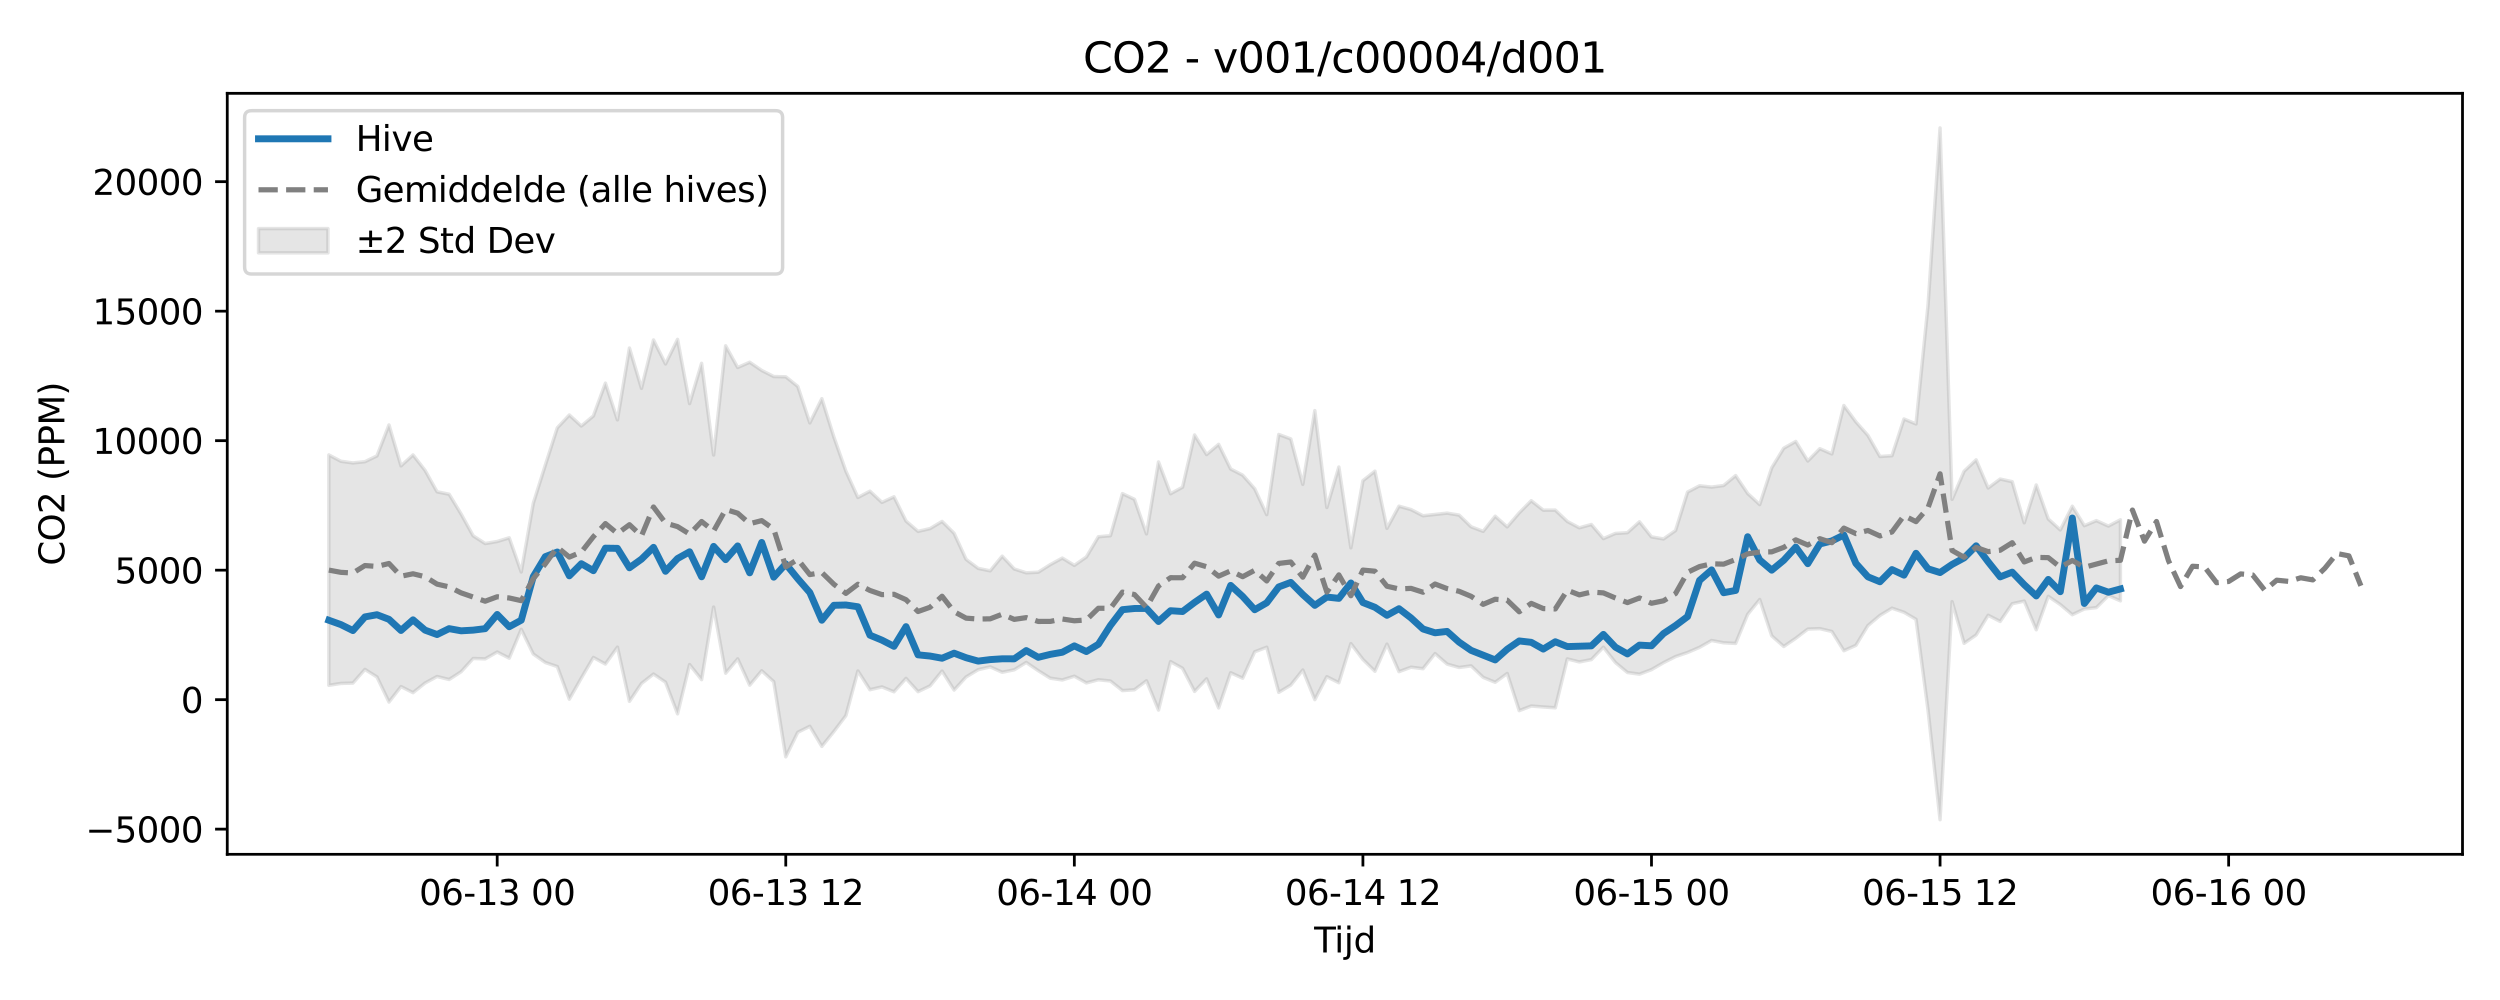 <?xml version="1.0" encoding="utf-8" standalone="no"?>
<!DOCTYPE svg PUBLIC "-//W3C//DTD SVG 1.1//EN"
  "http://www.w3.org/Graphics/SVG/1.1/DTD/svg11.dtd">
<svg xmlns:xlink="http://www.w3.org/1999/xlink" width="720pt" height="288pt" viewBox="0 0 720 288" xmlns="http://www.w3.org/2000/svg" version="1.1">
 <defs>
  <style type="text/css">*{stroke-linejoin: round; stroke-linecap: butt}</style>
 </defs>
 <g id="figure_1">
  <g id="patch_1">
   <path d="M 0 288 
L 720 288 
L 720 0 
L 0 0 
z
" style="fill: #ffffff"/>
  </g>
  <g id="axes_1">
   <g id="patch_2">
    <path d="M 65.45 246.04 
L 709.2 246.04 
L 709.2 26.88 
L 65.45 26.88 
z
" style="fill: #ffffff"/>
   </g>
   <g id="FillBetweenPolyCollection_1">
    <defs>
     <path id="mc9517f0c7b" d="M 94.711 -156.984 
L 94.711 -90.632 
L 98.174 -91.172 
L 101.637 -91.271 
L 105.1 -95.21 
L 108.563 -93.032 
L 112.026 -85.814 
L 115.489 -90.27 
L 118.952 -88.515 
L 122.414 -91.281 
L 125.877 -93.169 
L 129.34 -92.301 
L 132.803 -94.54 
L 136.266 -98.354 
L 139.729 -98.241 
L 143.192 -100.216 
L 146.655 -98.455 
L 150.117 -106.754 
L 153.58 -99.647 
L 157.043 -97.194 
L 160.506 -96.03 
L 163.969 -86.638 
L 167.432 -92.728 
L 170.895 -98.654 
L 174.358 -96.758 
L 177.821 -101.617 
L 181.283 -86.011 
L 184.746 -91.162 
L 188.209 -93.873 
L 191.672 -91.527 
L 195.135 -82.415 
L 198.598 -96.61 
L 202.061 -92.25 
L 205.524 -113.165 
L 208.987 -94.117 
L 212.449 -98.247 
L 215.912 -90.668 
L 219.375 -94.824 
L 222.838 -91.667 
L 226.301 -70.025 
L 229.764 -77.105 
L 233.227 -78.826 
L 236.69 -73.033 
L 240.152 -77.326 
L 243.615 -81.9 
L 247.078 -94.753 
L 250.541 -89.359 
L 254.004 -90.175 
L 257.467 -88.765 
L 260.93 -92.623 
L 264.393 -88.799 
L 267.856 -90.46 
L 271.318 -94.729 
L 274.781 -89.267 
L 278.244 -93.043 
L 281.707 -95.125 
L 285.17 -95.951 
L 288.633 -94.386 
L 292.096 -95.094 
L 295.559 -97.216 
L 299.021 -94.846 
L 302.484 -92.675 
L 305.947 -92.169 
L 309.41 -93.253 
L 312.873 -91.318 
L 316.336 -92.23 
L 319.799 -91.872 
L 323.262 -89.106 
L 326.725 -89.343 
L 330.187 -91.931 
L 333.65 -83.498 
L 337.113 -97.453 
L 340.576 -95.531 
L 344.039 -88.867 
L 347.502 -92.489 
L 350.965 -84.114 
L 354.428 -94.251 
L 357.89 -92.673 
L 361.353 -100.279 
L 364.816 -101.599 
L 368.279 -88.6 
L 371.742 -90.69 
L 375.205 -95.039 
L 378.668 -86.505 
L 382.131 -93.111 
L 385.594 -91.373 
L 389.056 -102.642 
L 392.519 -98.077 
L 395.982 -94.677 
L 399.445 -102.485 
L 402.908 -94.556 
L 406.371 -95.847 
L 409.834 -95.41 
L 413.297 -99.769 
L 416.76 -96.746 
L 420.222 -95.76 
L 423.685 -96.229 
L 427.148 -92.921 
L 430.611 -91.501 
L 434.074 -94.04 
L 437.537 -83.333 
L 441 -84.666 
L 444.463 -84.392 
L 447.925 -84.155 
L 451.388 -98.231 
L 454.851 -97.361 
L 458.314 -98.034 
L 461.777 -101.612 
L 465.24 -97.188 
L 468.703 -94.32 
L 472.166 -93.838 
L 475.629 -95.147 
L 479.091 -97.151 
L 482.554 -98.906 
L 486.017 -100.079 
L 489.48 -101.571 
L 492.943 -103.537 
L 496.406 -102.876 
L 499.869 -102.69 
L 503.332 -111.082 
L 506.794 -115.342 
L 510.257 -104.881 
L 513.72 -101.808 
L 517.183 -104.176 
L 520.646 -106.823 
L 524.109 -106.947 
L 527.572 -106.138 
L 531.035 -100.593 
L 534.498 -102.142 
L 537.96 -107.837 
L 541.423 -110.757 
L 544.886 -112.848 
L 548.349 -111.665 
L 551.812 -109.635 
L 555.275 -83.462 
L 558.738 -51.922 
L 562.201 -114.728 
L 565.663 -102.727 
L 569.126 -105.119 
L 572.589 -110.8 
L 576.052 -109.027 
L 579.515 -114.128 
L 582.978 -114.89 
L 586.441 -106.621 
L 589.904 -116.256 
L 593.367 -113.887 
L 596.829 -110.962 
L 600.292 -112.621 
L 603.755 -113.01 
L 607.218 -116.474 
L 610.681 -114.95 
L 610.681 -138.306 
L 610.681 -138.306 
L 607.218 -136.493 
L 603.755 -138.059 
L 600.292 -136.603 
L 596.829 -142.207 
L 593.367 -135.382 
L 589.904 -138.537 
L 586.441 -148.33 
L 582.978 -137.431 
L 579.515 -149.275 
L 576.052 -150.034 
L 572.589 -147.462 
L 569.126 -155.562 
L 565.663 -152.287 
L 562.201 -144.189 
L 558.738 -251.158 
L 555.275 -200.111 
L 551.812 -165.897 
L 548.349 -167.327 
L 544.886 -156.754 
L 541.423 -156.527 
L 537.96 -162.604 
L 534.498 -166.506 
L 531.035 -171.218 
L 527.572 -157.275 
L 524.109 -158.775 
L 520.646 -155.239 
L 517.183 -160.866 
L 513.72 -158.917 
L 510.257 -153.259 
L 506.794 -142.679 
L 503.332 -145.888 
L 499.869 -151.028 
L 496.406 -148.176 
L 492.943 -147.72 
L 489.48 -148.097 
L 486.017 -146.282 
L 482.554 -135.204 
L 479.091 -132.785 
L 475.629 -133.38 
L 472.166 -137.726 
L 468.703 -134.586 
L 465.24 -134.373 
L 461.777 -132.884 
L 458.314 -136.946 
L 454.851 -135.988 
L 451.388 -137.823 
L 447.925 -141.093 
L 444.463 -141.068 
L 441 -143.794 
L 437.537 -140.287 
L 434.074 -136.258 
L 430.611 -139.332 
L 427.148 -134.972 
L 423.685 -136.283 
L 420.222 -139.653 
L 416.76 -140.22 
L 413.297 -139.842 
L 409.834 -139.461 
L 406.371 -141.251 
L 402.908 -142.219 
L 399.445 -135.845 
L 395.982 -152.302 
L 392.519 -149.556 
L 389.056 -130.228 
L 385.594 -153.494 
L 382.131 -141.839 
L 378.668 -169.746 
L 375.205 -148.506 
L 371.742 -161.596 
L 368.279 -162.873 
L 364.816 -139.775 
L 361.353 -147.24 
L 357.89 -151.15 
L 354.428 -152.936 
L 350.965 -160.024 
L 347.502 -157.084 
L 344.039 -162.736 
L 340.576 -147.691 
L 337.113 -145.794 
L 333.65 -154.967 
L 330.187 -134.237 
L 326.725 -144.201 
L 323.262 -145.837 
L 319.799 -133.715 
L 316.336 -133.42 
L 312.873 -127.591 
L 309.41 -125.173 
L 305.947 -127.277 
L 302.484 -125.395 
L 299.021 -123.208 
L 295.559 -123.035 
L 292.096 -124.143 
L 288.633 -127.826 
L 285.17 -123.599 
L 281.707 -124.314 
L 278.244 -126.894 
L 274.781 -134.415 
L 271.318 -137.834 
L 267.856 -135.767 
L 264.393 -134.962 
L 260.93 -137.955 
L 257.467 -144.923 
L 254.004 -143.313 
L 250.541 -146.543 
L 247.078 -144.717 
L 243.615 -152.308 
L 240.152 -162.146 
L 236.69 -173.185 
L 233.227 -166.202 
L 229.764 -176.705 
L 226.301 -179.485 
L 222.838 -179.556 
L 219.375 -181.311 
L 215.912 -183.68 
L 212.449 -182.161 
L 208.987 -188.415 
L 205.524 -156.959 
L 202.061 -183.367 
L 198.598 -171.769 
L 195.135 -190.263 
L 191.672 -183.183 
L 188.209 -190.093 
L 184.746 -176.159 
L 181.283 -187.768 
L 177.821 -167.068 
L 174.358 -177.657 
L 170.895 -168.217 
L 167.432 -165.306 
L 163.969 -168.484 
L 160.506 -164.785 
L 157.043 -154.004 
L 153.58 -143.02 
L 150.117 -123.272 
L 146.655 -133.116 
L 143.192 -132.049 
L 139.729 -131.463 
L 136.266 -133.691 
L 132.803 -139.962 
L 129.34 -145.67 
L 125.877 -146.362 
L 122.414 -152.54 
L 118.952 -156.984 
L 115.489 -153.822 
L 112.026 -165.616 
L 108.563 -156.7 
L 105.1 -155.035 
L 101.637 -154.678 
L 98.174 -155.158 
L 94.711 -156.984 
z
" style="stroke: #808080; stroke-opacity: 0.2"/>
    </defs>
    <g clip-path="url(#pe3cafdfce9)">
     <use xlink:href="#mc9517f0c7b" x="0" y="288" style="fill: #808080; fill-opacity: 0.2; stroke: #808080; stroke-opacity: 0.2"/>
    </g>
   </g>
   <g id="matplotlib.axis_1">
    <g id="xtick_1">
     <g id="line2d_1">
      <defs>
       <path id="m72ed0858f9" d="M 0 0 
L 0 3.5 
" style="stroke: #000000; stroke-width: 0.8"/>
      </defs>
      <g>
       <use xlink:href="#m72ed0858f9" x="143.192" y="246.04" style="stroke: #000000; stroke-width: 0.8"/>
      </g>
     </g>
     <g id="text_1">
      <!-- 06-13 00 -->
      <g transform="translate(120.711 260.638) scale(0.1 -0.1)">
       <defs>
        <path id="DejaVuSans-30" d="M 2034 4250 
Q 1547 4250 1301 3770 
Q 1056 3291 1056 2328 
Q 1056 1369 1301 889 
Q 1547 409 2034 409 
Q 2525 409 2770 889 
Q 3016 1369 3016 2328 
Q 3016 3291 2770 3770 
Q 2525 4250 2034 4250 
z
M 2034 4750 
Q 2819 4750 3233 4129 
Q 3647 3509 3647 2328 
Q 3647 1150 3233 529 
Q 2819 -91 2034 -91 
Q 1250 -91 836 529 
Q 422 1150 422 2328 
Q 422 3509 836 4129 
Q 1250 4750 2034 4750 
z
" transform="scale(0.016)"/>
        <path id="DejaVuSans-36" d="M 2113 2584 
Q 1688 2584 1439 2293 
Q 1191 2003 1191 1497 
Q 1191 994 1439 701 
Q 1688 409 2113 409 
Q 2538 409 2786 701 
Q 3034 994 3034 1497 
Q 3034 2003 2786 2293 
Q 2538 2584 2113 2584 
z
M 3366 4563 
L 3366 3988 
Q 3128 4100 2886 4159 
Q 2644 4219 2406 4219 
Q 1781 4219 1451 3797 
Q 1122 3375 1075 2522 
Q 1259 2794 1537 2939 
Q 1816 3084 2150 3084 
Q 2853 3084 3261 2657 
Q 3669 2231 3669 1497 
Q 3669 778 3244 343 
Q 2819 -91 2113 -91 
Q 1303 -91 875 529 
Q 447 1150 447 2328 
Q 447 3434 972 4092 
Q 1497 4750 2381 4750 
Q 2619 4750 2861 4703 
Q 3103 4656 3366 4563 
z
" transform="scale(0.016)"/>
        <path id="DejaVuSans-2d" d="M 313 2009 
L 1997 2009 
L 1997 1497 
L 313 1497 
L 313 2009 
z
" transform="scale(0.016)"/>
        <path id="DejaVuSans-31" d="M 794 531 
L 1825 531 
L 1825 4091 
L 703 3866 
L 703 4441 
L 1819 4666 
L 2450 4666 
L 2450 531 
L 3481 531 
L 3481 0 
L 794 0 
L 794 531 
z
" transform="scale(0.016)"/>
        <path id="DejaVuSans-33" d="M 2597 2516 
Q 3050 2419 3304 2112 
Q 3559 1806 3559 1356 
Q 3559 666 3084 287 
Q 2609 -91 1734 -91 
Q 1441 -91 1130 -33 
Q 819 25 488 141 
L 488 750 
Q 750 597 1062 519 
Q 1375 441 1716 441 
Q 2309 441 2620 675 
Q 2931 909 2931 1356 
Q 2931 1769 2642 2001 
Q 2353 2234 1838 2234 
L 1294 2234 
L 1294 2753 
L 1863 2753 
Q 2328 2753 2575 2939 
Q 2822 3125 2822 3475 
Q 2822 3834 2567 4026 
Q 2313 4219 1838 4219 
Q 1578 4219 1281 4162 
Q 984 4106 628 3988 
L 628 4550 
Q 988 4650 1302 4700 
Q 1616 4750 1894 4750 
Q 2613 4750 3031 4423 
Q 3450 4097 3450 3541 
Q 3450 3153 3228 2886 
Q 3006 2619 2597 2516 
z
" transform="scale(0.016)"/>
        <path id="DejaVuSans-20" transform="scale(0.016)"/>
       </defs>
       <use xlink:href="#DejaVuSans-30"/>
       <use xlink:href="#DejaVuSans-36" transform="translate(63.623 0)"/>
       <use xlink:href="#DejaVuSans-2d" transform="translate(127.246 0)"/>
       <use xlink:href="#DejaVuSans-31" transform="translate(163.33 0)"/>
       <use xlink:href="#DejaVuSans-33" transform="translate(226.953 0)"/>
       <use xlink:href="#DejaVuSans-20" transform="translate(290.576 0)"/>
       <use xlink:href="#DejaVuSans-30" transform="translate(322.363 0)"/>
       <use xlink:href="#DejaVuSans-30" transform="translate(385.986 0)"/>
      </g>
     </g>
    </g>
    <g id="xtick_2">
     <g id="line2d_2">
      <g>
       <use xlink:href="#m72ed0858f9" x="226.301" y="246.04" style="stroke: #000000; stroke-width: 0.8"/>
      </g>
     </g>
     <g id="text_2">
      <!-- 06-13 12 -->
      <g transform="translate(203.82 260.638) scale(0.1 -0.1)">
       <defs>
        <path id="DejaVuSans-32" d="M 1228 531 
L 3431 531 
L 3431 0 
L 469 0 
L 469 531 
Q 828 903 1448 1529 
Q 2069 2156 2228 2338 
Q 2531 2678 2651 2914 
Q 2772 3150 2772 3378 
Q 2772 3750 2511 3984 
Q 2250 4219 1831 4219 
Q 1534 4219 1204 4116 
Q 875 4013 500 3803 
L 500 4441 
Q 881 4594 1212 4672 
Q 1544 4750 1819 4750 
Q 2544 4750 2975 4387 
Q 3406 4025 3406 3419 
Q 3406 3131 3298 2873 
Q 3191 2616 2906 2266 
Q 2828 2175 2409 1742 
Q 1991 1309 1228 531 
z
" transform="scale(0.016)"/>
       </defs>
       <use xlink:href="#DejaVuSans-30"/>
       <use xlink:href="#DejaVuSans-36" transform="translate(63.623 0)"/>
       <use xlink:href="#DejaVuSans-2d" transform="translate(127.246 0)"/>
       <use xlink:href="#DejaVuSans-31" transform="translate(163.33 0)"/>
       <use xlink:href="#DejaVuSans-33" transform="translate(226.953 0)"/>
       <use xlink:href="#DejaVuSans-20" transform="translate(290.576 0)"/>
       <use xlink:href="#DejaVuSans-31" transform="translate(322.363 0)"/>
       <use xlink:href="#DejaVuSans-32" transform="translate(385.986 0)"/>
      </g>
     </g>
    </g>
    <g id="xtick_3">
     <g id="line2d_3">
      <g>
       <use xlink:href="#m72ed0858f9" x="309.41" y="246.04" style="stroke: #000000; stroke-width: 0.8"/>
      </g>
     </g>
     <g id="text_3">
      <!-- 06-14 00 -->
      <g transform="translate(286.93 260.638) scale(0.1 -0.1)">
       <defs>
        <path id="DejaVuSans-34" d="M 2419 4116 
L 825 1625 
L 2419 1625 
L 2419 4116 
z
M 2253 4666 
L 3047 4666 
L 3047 1625 
L 3713 1625 
L 3713 1100 
L 3047 1100 
L 3047 0 
L 2419 0 
L 2419 1100 
L 313 1100 
L 313 1709 
L 2253 4666 
z
" transform="scale(0.016)"/>
       </defs>
       <use xlink:href="#DejaVuSans-30"/>
       <use xlink:href="#DejaVuSans-36" transform="translate(63.623 0)"/>
       <use xlink:href="#DejaVuSans-2d" transform="translate(127.246 0)"/>
       <use xlink:href="#DejaVuSans-31" transform="translate(163.33 0)"/>
       <use xlink:href="#DejaVuSans-34" transform="translate(226.953 0)"/>
       <use xlink:href="#DejaVuSans-20" transform="translate(290.576 0)"/>
       <use xlink:href="#DejaVuSans-30" transform="translate(322.363 0)"/>
       <use xlink:href="#DejaVuSans-30" transform="translate(385.986 0)"/>
      </g>
     </g>
    </g>
    <g id="xtick_4">
     <g id="line2d_4">
      <g>
       <use xlink:href="#m72ed0858f9" x="392.519" y="246.04" style="stroke: #000000; stroke-width: 0.8"/>
      </g>
     </g>
     <g id="text_4">
      <!-- 06-14 12 -->
      <g transform="translate(370.039 260.638) scale(0.1 -0.1)">
       <use xlink:href="#DejaVuSans-30"/>
       <use xlink:href="#DejaVuSans-36" transform="translate(63.623 0)"/>
       <use xlink:href="#DejaVuSans-2d" transform="translate(127.246 0)"/>
       <use xlink:href="#DejaVuSans-31" transform="translate(163.33 0)"/>
       <use xlink:href="#DejaVuSans-34" transform="translate(226.953 0)"/>
       <use xlink:href="#DejaVuSans-20" transform="translate(290.576 0)"/>
       <use xlink:href="#DejaVuSans-31" transform="translate(322.363 0)"/>
       <use xlink:href="#DejaVuSans-32" transform="translate(385.986 0)"/>
      </g>
     </g>
    </g>
    <g id="xtick_5">
     <g id="line2d_5">
      <g>
       <use xlink:href="#m72ed0858f9" x="475.629" y="246.04" style="stroke: #000000; stroke-width: 0.8"/>
      </g>
     </g>
     <g id="text_5">
      <!-- 06-15 00 -->
      <g transform="translate(453.148 260.638) scale(0.1 -0.1)">
       <defs>
        <path id="DejaVuSans-35" d="M 691 4666 
L 3169 4666 
L 3169 4134 
L 1269 4134 
L 1269 2991 
Q 1406 3038 1543 3061 
Q 1681 3084 1819 3084 
Q 2600 3084 3056 2656 
Q 3513 2228 3513 1497 
Q 3513 744 3044 326 
Q 2575 -91 1722 -91 
Q 1428 -91 1123 -41 
Q 819 9 494 109 
L 494 744 
Q 775 591 1075 516 
Q 1375 441 1709 441 
Q 2250 441 2565 725 
Q 2881 1009 2881 1497 
Q 2881 1984 2565 2268 
Q 2250 2553 1709 2553 
Q 1456 2553 1204 2497 
Q 953 2441 691 2322 
L 691 4666 
z
" transform="scale(0.016)"/>
       </defs>
       <use xlink:href="#DejaVuSans-30"/>
       <use xlink:href="#DejaVuSans-36" transform="translate(63.623 0)"/>
       <use xlink:href="#DejaVuSans-2d" transform="translate(127.246 0)"/>
       <use xlink:href="#DejaVuSans-31" transform="translate(163.33 0)"/>
       <use xlink:href="#DejaVuSans-35" transform="translate(226.953 0)"/>
       <use xlink:href="#DejaVuSans-20" transform="translate(290.576 0)"/>
       <use xlink:href="#DejaVuSans-30" transform="translate(322.363 0)"/>
       <use xlink:href="#DejaVuSans-30" transform="translate(385.986 0)"/>
      </g>
     </g>
    </g>
    <g id="xtick_6">
     <g id="line2d_6">
      <g>
       <use xlink:href="#m72ed0858f9" x="558.738" y="246.04" style="stroke: #000000; stroke-width: 0.8"/>
      </g>
     </g>
     <g id="text_6">
      <!-- 06-15 12 -->
      <g transform="translate(536.257 260.638) scale(0.1 -0.1)">
       <use xlink:href="#DejaVuSans-30"/>
       <use xlink:href="#DejaVuSans-36" transform="translate(63.623 0)"/>
       <use xlink:href="#DejaVuSans-2d" transform="translate(127.246 0)"/>
       <use xlink:href="#DejaVuSans-31" transform="translate(163.33 0)"/>
       <use xlink:href="#DejaVuSans-35" transform="translate(226.953 0)"/>
       <use xlink:href="#DejaVuSans-20" transform="translate(290.576 0)"/>
       <use xlink:href="#DejaVuSans-31" transform="translate(322.363 0)"/>
       <use xlink:href="#DejaVuSans-32" transform="translate(385.986 0)"/>
      </g>
     </g>
    </g>
    <g id="xtick_7">
     <g id="line2d_7">
      <g>
       <use xlink:href="#m72ed0858f9" x="641.847" y="246.04" style="stroke: #000000; stroke-width: 0.8"/>
      </g>
     </g>
     <g id="text_7">
      <!-- 06-16 00 -->
      <g transform="translate(619.366 260.638) scale(0.1 -0.1)">
       <use xlink:href="#DejaVuSans-30"/>
       <use xlink:href="#DejaVuSans-36" transform="translate(63.623 0)"/>
       <use xlink:href="#DejaVuSans-2d" transform="translate(127.246 0)"/>
       <use xlink:href="#DejaVuSans-31" transform="translate(163.33 0)"/>
       <use xlink:href="#DejaVuSans-36" transform="translate(226.953 0)"/>
       <use xlink:href="#DejaVuSans-20" transform="translate(290.576 0)"/>
       <use xlink:href="#DejaVuSans-30" transform="translate(322.363 0)"/>
       <use xlink:href="#DejaVuSans-30" transform="translate(385.986 0)"/>
      </g>
     </g>
    </g>
    <g id="text_8">
     <!-- Tijd -->
     <g transform="translate(378.475 274.317) scale(0.1 -0.1)">
      <defs>
       <path id="DejaVuSans-54" d="M -19 4666 
L 3928 4666 
L 3928 4134 
L 2272 4134 
L 2272 0 
L 1638 0 
L 1638 4134 
L -19 4134 
L -19 4666 
z
" transform="scale(0.016)"/>
       <path id="DejaVuSans-69" d="M 603 3500 
L 1178 3500 
L 1178 0 
L 603 0 
L 603 3500 
z
M 603 4863 
L 1178 4863 
L 1178 4134 
L 603 4134 
L 603 4863 
z
" transform="scale(0.016)"/>
       <path id="DejaVuSans-6a" d="M 603 3500 
L 1178 3500 
L 1178 -63 
Q 1178 -731 923 -1031 
Q 669 -1331 103 -1331 
L -116 -1331 
L -116 -844 
L 38 -844 
Q 366 -844 484 -692 
Q 603 -541 603 -63 
L 603 3500 
z
M 603 4863 
L 1178 4863 
L 1178 4134 
L 603 4134 
L 603 4863 
z
" transform="scale(0.016)"/>
       <path id="DejaVuSans-64" d="M 2906 2969 
L 2906 4863 
L 3481 4863 
L 3481 0 
L 2906 0 
L 2906 525 
Q 2725 213 2448 61 
Q 2172 -91 1784 -91 
Q 1150 -91 751 415 
Q 353 922 353 1747 
Q 353 2572 751 3078 
Q 1150 3584 1784 3584 
Q 2172 3584 2448 3432 
Q 2725 3281 2906 2969 
z
M 947 1747 
Q 947 1113 1208 752 
Q 1469 391 1925 391 
Q 2381 391 2643 752 
Q 2906 1113 2906 1747 
Q 2906 2381 2643 2742 
Q 2381 3103 1925 3103 
Q 1469 3103 1208 2742 
Q 947 2381 947 1747 
z
" transform="scale(0.016)"/>
      </defs>
      <use xlink:href="#DejaVuSans-54"/>
      <use xlink:href="#DejaVuSans-69" transform="translate(57.959 0)"/>
      <use xlink:href="#DejaVuSans-6a" transform="translate(85.742 0)"/>
      <use xlink:href="#DejaVuSans-64" transform="translate(113.525 0)"/>
     </g>
    </g>
   </g>
   <g id="matplotlib.axis_2">
    <g id="ytick_1">
     <g id="line2d_8">
      <defs>
       <path id="m925a8719e8" d="M 0 0 
L -3.5 0 
" style="stroke: #000000; stroke-width: 0.8"/>
      </defs>
      <g>
       <use xlink:href="#m925a8719e8" x="65.45" y="238.797" style="stroke: #000000; stroke-width: 0.8"/>
      </g>
     </g>
     <g id="text_9">
      <!-- −5000 -->
      <g transform="translate(24.62 242.596) scale(0.1 -0.1)">
       <defs>
        <path id="DejaVuSans-2212" d="M 678 2272 
L 4684 2272 
L 4684 1741 
L 678 1741 
L 678 2272 
z
" transform="scale(0.016)"/>
       </defs>
       <use xlink:href="#DejaVuSans-2212"/>
       <use xlink:href="#DejaVuSans-35" transform="translate(83.789 0)"/>
       <use xlink:href="#DejaVuSans-30" transform="translate(147.412 0)"/>
       <use xlink:href="#DejaVuSans-30" transform="translate(211.035 0)"/>
       <use xlink:href="#DejaVuSans-30" transform="translate(274.658 0)"/>
      </g>
     </g>
    </g>
    <g id="ytick_2">
     <g id="line2d_9">
      <g>
       <use xlink:href="#m925a8719e8" x="65.45" y="201.502" style="stroke: #000000; stroke-width: 0.8"/>
      </g>
     </g>
     <g id="text_10">
      <!-- 0 -->
      <g transform="translate(52.087 205.302) scale(0.1 -0.1)">
       <use xlink:href="#DejaVuSans-30"/>
      </g>
     </g>
    </g>
    <g id="ytick_3">
     <g id="line2d_10">
      <g>
       <use xlink:href="#m925a8719e8" x="65.45" y="164.208" style="stroke: #000000; stroke-width: 0.8"/>
      </g>
     </g>
     <g id="text_11">
      <!-- 5000 -->
      <g transform="translate(33 168.007) scale(0.1 -0.1)">
       <use xlink:href="#DejaVuSans-35"/>
       <use xlink:href="#DejaVuSans-30" transform="translate(63.623 0)"/>
       <use xlink:href="#DejaVuSans-30" transform="translate(127.246 0)"/>
       <use xlink:href="#DejaVuSans-30" transform="translate(190.869 0)"/>
      </g>
     </g>
    </g>
    <g id="ytick_4">
     <g id="line2d_11">
      <g>
       <use xlink:href="#m925a8719e8" x="65.45" y="126.913" style="stroke: #000000; stroke-width: 0.8"/>
      </g>
     </g>
     <g id="text_12">
      <!-- 10000 -->
      <g transform="translate(26.637 130.712) scale(0.1 -0.1)">
       <use xlink:href="#DejaVuSans-31"/>
       <use xlink:href="#DejaVuSans-30" transform="translate(63.623 0)"/>
       <use xlink:href="#DejaVuSans-30" transform="translate(127.246 0)"/>
       <use xlink:href="#DejaVuSans-30" transform="translate(190.869 0)"/>
       <use xlink:href="#DejaVuSans-30" transform="translate(254.492 0)"/>
      </g>
     </g>
    </g>
    <g id="ytick_5">
     <g id="line2d_12">
      <g>
       <use xlink:href="#m925a8719e8" x="65.45" y="89.618" style="stroke: #000000; stroke-width: 0.8"/>
      </g>
     </g>
     <g id="text_13">
      <!-- 15000 -->
      <g transform="translate(26.637 93.417) scale(0.1 -0.1)">
       <use xlink:href="#DejaVuSans-31"/>
       <use xlink:href="#DejaVuSans-35" transform="translate(63.623 0)"/>
       <use xlink:href="#DejaVuSans-30" transform="translate(127.246 0)"/>
       <use xlink:href="#DejaVuSans-30" transform="translate(190.869 0)"/>
       <use xlink:href="#DejaVuSans-30" transform="translate(254.492 0)"/>
      </g>
     </g>
    </g>
    <g id="ytick_6">
     <g id="line2d_13">
      <g>
       <use xlink:href="#m925a8719e8" x="65.45" y="52.323" style="stroke: #000000; stroke-width: 0.8"/>
      </g>
     </g>
     <g id="text_14">
      <!-- 20000 -->
      <g transform="translate(26.637 56.123) scale(0.1 -0.1)">
       <use xlink:href="#DejaVuSans-32"/>
       <use xlink:href="#DejaVuSans-30" transform="translate(63.623 0)"/>
       <use xlink:href="#DejaVuSans-30" transform="translate(127.246 0)"/>
       <use xlink:href="#DejaVuSans-30" transform="translate(190.869 0)"/>
       <use xlink:href="#DejaVuSans-30" transform="translate(254.492 0)"/>
      </g>
     </g>
    </g>
    <g id="text_15">
     <!-- CO2 (PPM) -->
     <g transform="translate(18.541 162.903) rotate(-90) scale(0.1 -0.1)">
      <defs>
       <path id="DejaVuSans-43" d="M 4122 4306 
L 4122 3641 
Q 3803 3938 3442 4084 
Q 3081 4231 2675 4231 
Q 1875 4231 1450 3742 
Q 1025 3253 1025 2328 
Q 1025 1406 1450 917 
Q 1875 428 2675 428 
Q 3081 428 3442 575 
Q 3803 722 4122 1019 
L 4122 359 
Q 3791 134 3420 21 
Q 3050 -91 2638 -91 
Q 1578 -91 968 557 
Q 359 1206 359 2328 
Q 359 3453 968 4101 
Q 1578 4750 2638 4750 
Q 3056 4750 3426 4639 
Q 3797 4528 4122 4306 
z
" transform="scale(0.016)"/>
       <path id="DejaVuSans-4f" d="M 2522 4238 
Q 1834 4238 1429 3725 
Q 1025 3213 1025 2328 
Q 1025 1447 1429 934 
Q 1834 422 2522 422 
Q 3209 422 3611 934 
Q 4013 1447 4013 2328 
Q 4013 3213 3611 3725 
Q 3209 4238 2522 4238 
z
M 2522 4750 
Q 3503 4750 4090 4092 
Q 4678 3434 4678 2328 
Q 4678 1225 4090 567 
Q 3503 -91 2522 -91 
Q 1538 -91 948 565 
Q 359 1222 359 2328 
Q 359 3434 948 4092 
Q 1538 4750 2522 4750 
z
" transform="scale(0.016)"/>
       <path id="DejaVuSans-28" d="M 1984 4856 
Q 1566 4138 1362 3434 
Q 1159 2731 1159 2009 
Q 1159 1288 1364 580 
Q 1569 -128 1984 -844 
L 1484 -844 
Q 1016 -109 783 600 
Q 550 1309 550 2009 
Q 550 2706 781 3412 
Q 1013 4119 1484 4856 
L 1984 4856 
z
" transform="scale(0.016)"/>
       <path id="DejaVuSans-50" d="M 1259 4147 
L 1259 2394 
L 2053 2394 
Q 2494 2394 2734 2622 
Q 2975 2850 2975 3272 
Q 2975 3691 2734 3919 
Q 2494 4147 2053 4147 
L 1259 4147 
z
M 628 4666 
L 2053 4666 
Q 2838 4666 3239 4311 
Q 3641 3956 3641 3272 
Q 3641 2581 3239 2228 
Q 2838 1875 2053 1875 
L 1259 1875 
L 1259 0 
L 628 0 
L 628 4666 
z
" transform="scale(0.016)"/>
       <path id="DejaVuSans-4d" d="M 628 4666 
L 1569 4666 
L 2759 1491 
L 3956 4666 
L 4897 4666 
L 4897 0 
L 4281 0 
L 4281 4097 
L 3078 897 
L 2444 897 
L 1241 4097 
L 1241 0 
L 628 0 
L 628 4666 
z
" transform="scale(0.016)"/>
       <path id="DejaVuSans-29" d="M 513 4856 
L 1013 4856 
Q 1481 4119 1714 3412 
Q 1947 2706 1947 2009 
Q 1947 1309 1714 600 
Q 1481 -109 1013 -844 
L 513 -844 
Q 928 -128 1133 580 
Q 1338 1288 1338 2009 
Q 1338 2731 1133 3434 
Q 928 4138 513 4856 
z
" transform="scale(0.016)"/>
      </defs>
      <use xlink:href="#DejaVuSans-43"/>
      <use xlink:href="#DejaVuSans-4f" transform="translate(69.824 0)"/>
      <use xlink:href="#DejaVuSans-32" transform="translate(148.535 0)"/>
      <use xlink:href="#DejaVuSans-20" transform="translate(212.158 0)"/>
      <use xlink:href="#DejaVuSans-28" transform="translate(243.945 0)"/>
      <use xlink:href="#DejaVuSans-50" transform="translate(282.959 0)"/>
      <use xlink:href="#DejaVuSans-50" transform="translate(343.262 0)"/>
      <use xlink:href="#DejaVuSans-4d" transform="translate(403.564 0)"/>
      <use xlink:href="#DejaVuSans-29" transform="translate(489.844 0)"/>
     </g>
    </g>
   </g>
   <g id="line2d_14">
    <path d="M 94.711 178.633 
L 98.174 179.881 
L 101.637 181.602 
L 105.1 177.669 
L 108.563 177.04 
L 112.026 178.365 
L 115.489 181.572 
L 118.952 178.516 
L 122.414 181.48 
L 125.877 182.748 
L 129.34 181.048 
L 132.803 181.674 
L 136.266 181.478 
L 139.729 181.053 
L 143.192 176.972 
L 146.655 180.498 
L 150.117 178.613 
L 153.58 166.067 
L 157.043 160.322 
L 160.506 158.984 
L 163.969 165.834 
L 167.432 162.35 
L 170.895 164.354 
L 174.358 157.87 
L 177.821 157.93 
L 181.283 163.522 
L 184.746 161.035 
L 188.209 157.641 
L 191.672 164.528 
L 195.135 160.856 
L 198.598 158.919 
L 202.061 166.112 
L 205.524 157.368 
L 208.987 161.174 
L 212.449 157.229 
L 215.912 164.969 
L 219.375 156.232 
L 222.838 166.222 
L 226.301 162.41 
L 229.764 166.672 
L 233.227 170.652 
L 236.69 178.621 
L 240.152 174.327 
L 243.615 174.238 
L 247.078 174.745 
L 250.541 182.93 
L 254.004 184.367 
L 257.467 186.14 
L 260.93 180.478 
L 264.393 188.594 
L 267.856 188.939 
L 271.318 189.571 
L 274.781 188.119 
L 278.244 189.424 
L 281.707 190.396 
L 285.17 189.963 
L 288.633 189.735 
L 292.096 189.745 
L 295.559 187.365 
L 299.021 189.305 
L 302.484 188.457 
L 305.947 187.845 
L 309.41 186.013 
L 312.873 187.646 
L 316.336 185.548 
L 319.799 180.14 
L 323.262 175.588 
L 326.725 175.247 
L 330.187 175.237 
L 333.65 178.986 
L 337.113 175.886 
L 340.576 176.117 
L 344.039 173.502 
L 347.502 171.115 
L 350.965 177.097 
L 354.428 168.599 
L 357.89 171.781 
L 361.353 175.6 
L 364.816 173.608 
L 368.279 169.036 
L 371.742 167.733 
L 375.205 171.232 
L 378.668 174.344 
L 382.131 171.953 
L 385.594 172.328 
L 389.056 167.897 
L 392.519 173.536 
L 395.982 174.899 
L 399.445 177.211 
L 402.908 175.307 
L 406.371 177.966 
L 409.834 181.149 
L 413.297 182.243 
L 416.76 181.848 
L 420.222 184.936 
L 423.685 187.313 
L 430.611 190.055 
L 434.074 186.977 
L 437.537 184.593 
L 441 184.988 
L 444.463 186.933 
L 447.925 184.827 
L 451.388 186.217 
L 458.314 186.008 
L 461.777 182.713 
L 465.24 186.388 
L 468.703 188.327 
L 472.166 185.794 
L 475.629 185.988 
L 479.091 182.46 
L 482.554 180.167 
L 486.017 177.572 
L 489.48 167.144 
L 492.943 164.128 
L 496.406 170.702 
L 499.869 170.046 
L 503.332 154.583 
L 506.794 161.276 
L 510.257 164.208 
L 513.72 161.351 
L 517.183 157.569 
L 520.646 162.331 
L 524.109 156.662 
L 527.572 155.789 
L 531.035 154.088 
L 534.498 162.256 
L 537.96 166.122 
L 541.423 167.547 
L 544.886 164.044 
L 548.349 165.642 
L 551.812 159.354 
L 555.275 163.817 
L 558.738 164.896 
L 562.201 162.552 
L 565.663 160.675 
L 569.126 157.199 
L 572.589 161.801 
L 576.052 166.137 
L 579.515 164.782 
L 582.978 168.392 
L 586.441 171.624 
L 589.904 166.881 
L 593.367 170.406 
L 596.829 149.193 
L 600.292 173.796 
L 603.755 169.325 
L 607.218 170.555 
L 610.681 169.62 
L 610.681 169.62 
" clip-path="url(#pe3cafdfce9)" style="fill: none; stroke: #1f77b4; stroke-width: 2; stroke-linecap: square"/>
   </g>
   <g id="line2d_15">
    <path d="M 94.711 164.192 
L 98.174 164.835 
L 101.637 165.025 
L 105.1 162.878 
L 108.563 163.134 
L 112.026 162.285 
L 115.489 165.954 
L 118.952 165.251 
L 122.414 166.09 
L 125.877 168.234 
L 129.34 169.015 
L 132.803 170.749 
L 139.729 173.148 
L 143.192 171.867 
L 146.655 172.215 
L 150.117 172.987 
L 153.58 166.666 
L 157.043 162.401 
L 160.506 157.593 
L 163.969 160.439 
L 167.432 158.983 
L 170.895 154.565 
L 174.358 150.792 
L 177.821 153.657 
L 181.283 151.111 
L 184.746 154.34 
L 188.209 146.017 
L 191.672 150.645 
L 195.135 151.661 
L 198.598 153.81 
L 202.061 150.192 
L 205.524 152.938 
L 208.987 146.734 
L 212.449 147.796 
L 215.912 150.826 
L 219.375 149.933 
L 222.838 152.389 
L 226.301 163.245 
L 229.764 161.095 
L 233.227 165.486 
L 236.69 164.891 
L 240.152 168.264 
L 243.615 170.896 
L 247.078 168.265 
L 250.541 170.049 
L 254.004 171.256 
L 257.467 171.156 
L 260.93 172.711 
L 264.393 176.119 
L 267.856 174.886 
L 271.318 171.718 
L 274.781 176.159 
L 278.244 178.032 
L 281.707 178.28 
L 285.17 178.225 
L 288.633 176.894 
L 292.096 178.382 
L 295.559 177.874 
L 299.021 178.973 
L 302.484 178.965 
L 305.947 178.277 
L 309.41 178.787 
L 312.873 178.546 
L 316.336 175.175 
L 319.799 175.206 
L 323.262 170.528 
L 326.725 171.228 
L 330.187 174.916 
L 333.65 168.767 
L 337.113 166.377 
L 340.576 166.389 
L 344.039 162.198 
L 347.502 163.214 
L 350.965 165.931 
L 354.428 164.407 
L 357.89 166.088 
L 361.353 164.24 
L 364.816 167.313 
L 368.279 162.263 
L 371.742 161.857 
L 375.205 166.227 
L 378.668 159.875 
L 382.131 170.525 
L 385.594 165.566 
L 389.056 171.565 
L 392.519 164.183 
L 395.982 164.511 
L 399.445 168.835 
L 402.908 169.612 
L 406.371 169.451 
L 409.834 170.564 
L 413.297 168.195 
L 416.76 169.517 
L 420.222 170.293 
L 423.685 171.744 
L 427.148 174.053 
L 430.611 172.584 
L 434.074 172.851 
L 437.537 176.19 
L 441 173.77 
L 444.463 175.27 
L 447.925 175.376 
L 451.388 169.973 
L 454.851 171.325 
L 458.314 170.51 
L 461.777 170.752 
L 465.24 172.22 
L 468.703 173.547 
L 472.166 172.218 
L 475.629 173.737 
L 479.091 173.032 
L 482.554 170.945 
L 486.017 164.82 
L 489.48 163.166 
L 492.943 162.372 
L 496.406 162.474 
L 499.869 161.141 
L 503.332 159.515 
L 506.794 158.989 
L 510.257 158.93 
L 513.72 157.638 
L 517.183 155.479 
L 520.646 156.969 
L 524.109 155.139 
L 527.572 156.294 
L 531.035 152.095 
L 534.498 153.676 
L 537.96 152.78 
L 541.423 154.358 
L 544.886 153.199 
L 548.349 148.504 
L 551.812 150.234 
L 555.275 146.213 
L 558.738 136.46 
L 562.201 158.541 
L 565.663 160.493 
L 569.126 157.659 
L 572.589 158.869 
L 576.052 158.47 
L 579.515 156.298 
L 582.978 161.839 
L 586.441 160.524 
L 589.904 160.603 
L 593.367 163.365 
L 596.829 161.416 
L 600.292 163.388 
L 607.218 161.516 
L 610.681 161.372 
L 614.144 146.903 
L 617.607 155.851 
L 621.07 150.192 
L 624.533 161.505 
L 627.995 168.927 
L 631.458 163.081 
L 634.921 163.29 
L 638.384 167.815 
L 641.847 167.465 
L 645.31 165.287 
L 648.773 165.6 
L 652.236 169.983 
L 655.698 167.094 
L 659.161 167.442 
L 662.624 166.398 
L 666.087 167.012 
L 669.55 163.666 
L 673.013 159.408 
L 676.476 160.088 
L 679.939 168.713 
L 679.939 168.713 
" clip-path="url(#pe3cafdfce9)" style="fill: none; stroke-dasharray: 5.55,2.4; stroke-dashoffset: 0; stroke: #808080; stroke-width: 1.5"/>
   </g>
   <g id="patch_3">
    <path d="M 65.45 246.04 
L 65.45 26.88 
" style="fill: none; stroke: #000000; stroke-width: 0.8; stroke-linejoin: miter; stroke-linecap: square"/>
   </g>
   <g id="patch_4">
    <path d="M 709.2 246.04 
L 709.2 26.88 
" style="fill: none; stroke: #000000; stroke-width: 0.8; stroke-linejoin: miter; stroke-linecap: square"/>
   </g>
   <g id="patch_5">
    <path d="M 65.45 246.04 
L 709.2 246.04 
" style="fill: none; stroke: #000000; stroke-width: 0.8; stroke-linejoin: miter; stroke-linecap: square"/>
   </g>
   <g id="patch_6">
    <path d="M 65.45 26.88 
L 709.2 26.88 
" style="fill: none; stroke: #000000; stroke-width: 0.8; stroke-linejoin: miter; stroke-linecap: square"/>
   </g>
   <g id="text_16">
    <!-- CO2 - v001/c00004/d001 -->
    <g transform="translate(311.922 20.88) scale(0.12 -0.12)">
     <defs>
      <path id="DejaVuSans-76" d="M 191 3500 
L 800 3500 
L 1894 563 
L 2988 3500 
L 3597 3500 
L 2284 0 
L 1503 0 
L 191 3500 
z
" transform="scale(0.016)"/>
      <path id="DejaVuSans-2f" d="M 1625 4666 
L 2156 4666 
L 531 -594 
L 0 -594 
L 1625 4666 
z
" transform="scale(0.016)"/>
      <path id="DejaVuSans-63" d="M 3122 3366 
L 3122 2828 
Q 2878 2963 2633 3030 
Q 2388 3097 2138 3097 
Q 1578 3097 1268 2742 
Q 959 2388 959 1747 
Q 959 1106 1268 751 
Q 1578 397 2138 397 
Q 2388 397 2633 464 
Q 2878 531 3122 666 
L 3122 134 
Q 2881 22 2623 -34 
Q 2366 -91 2075 -91 
Q 1284 -91 818 406 
Q 353 903 353 1747 
Q 353 2603 823 3093 
Q 1294 3584 2113 3584 
Q 2378 3584 2631 3529 
Q 2884 3475 3122 3366 
z
" transform="scale(0.016)"/>
     </defs>
     <use xlink:href="#DejaVuSans-43"/>
     <use xlink:href="#DejaVuSans-4f" transform="translate(69.824 0)"/>
     <use xlink:href="#DejaVuSans-32" transform="translate(148.535 0)"/>
     <use xlink:href="#DejaVuSans-20" transform="translate(212.158 0)"/>
     <use xlink:href="#DejaVuSans-2d" transform="translate(243.945 0)"/>
     <use xlink:href="#DejaVuSans-20" transform="translate(280.029 0)"/>
     <use xlink:href="#DejaVuSans-76" transform="translate(311.816 0)"/>
     <use xlink:href="#DejaVuSans-30" transform="translate(370.996 0)"/>
     <use xlink:href="#DejaVuSans-30" transform="translate(434.619 0)"/>
     <use xlink:href="#DejaVuSans-31" transform="translate(498.242 0)"/>
     <use xlink:href="#DejaVuSans-2f" transform="translate(561.865 0)"/>
     <use xlink:href="#DejaVuSans-63" transform="translate(595.557 0)"/>
     <use xlink:href="#DejaVuSans-30" transform="translate(650.537 0)"/>
     <use xlink:href="#DejaVuSans-30" transform="translate(714.16 0)"/>
     <use xlink:href="#DejaVuSans-30" transform="translate(777.783 0)"/>
     <use xlink:href="#DejaVuSans-30" transform="translate(841.406 0)"/>
     <use xlink:href="#DejaVuSans-34" transform="translate(905.029 0)"/>
     <use xlink:href="#DejaVuSans-2f" transform="translate(968.652 0)"/>
     <use xlink:href="#DejaVuSans-64" transform="translate(1002.344 0)"/>
     <use xlink:href="#DejaVuSans-30" transform="translate(1065.82 0)"/>
     <use xlink:href="#DejaVuSans-30" transform="translate(1129.443 0)"/>
     <use xlink:href="#DejaVuSans-31" transform="translate(1193.066 0)"/>
    </g>
   </g>
   <g id="legend_1">
    <g id="patch_7">
     <path d="M 72.45 78.914 
L 223.394 78.914 
Q 225.394 78.914 225.394 76.914 
L 225.394 33.88 
Q 225.394 31.88 223.394 31.88 
L 72.45 31.88 
Q 70.45 31.88 70.45 33.88 
L 70.45 76.914 
Q 70.45 78.914 72.45 78.914 
z
" style="fill: #ffffff; opacity: 0.8; stroke: #cccccc; stroke-linejoin: miter"/>
    </g>
    <g id="line2d_16">
     <path d="M 74.45 39.978 
L 84.45 39.978 
L 94.45 39.978 
" style="fill: none; stroke: #1f77b4; stroke-width: 2; stroke-linecap: square"/>
    </g>
    <g id="text_17">
     <!-- Hive -->
     <g transform="translate(102.45 43.478) scale(0.1 -0.1)">
      <defs>
       <path id="DejaVuSans-48" d="M 628 4666 
L 1259 4666 
L 1259 2753 
L 3553 2753 
L 3553 4666 
L 4184 4666 
L 4184 0 
L 3553 0 
L 3553 2222 
L 1259 2222 
L 1259 0 
L 628 0 
L 628 4666 
z
" transform="scale(0.016)"/>
       <path id="DejaVuSans-65" d="M 3597 1894 
L 3597 1613 
L 953 1613 
Q 991 1019 1311 708 
Q 1631 397 2203 397 
Q 2534 397 2845 478 
Q 3156 559 3463 722 
L 3463 178 
Q 3153 47 2828 -22 
Q 2503 -91 2169 -91 
Q 1331 -91 842 396 
Q 353 884 353 1716 
Q 353 2575 817 3079 
Q 1281 3584 2069 3584 
Q 2775 3584 3186 3129 
Q 3597 2675 3597 1894 
z
M 3022 2063 
Q 3016 2534 2758 2815 
Q 2500 3097 2075 3097 
Q 1594 3097 1305 2825 
Q 1016 2553 972 2059 
L 3022 2063 
z
" transform="scale(0.016)"/>
      </defs>
      <use xlink:href="#DejaVuSans-48"/>
      <use xlink:href="#DejaVuSans-69" transform="translate(75.195 0)"/>
      <use xlink:href="#DejaVuSans-76" transform="translate(102.979 0)"/>
      <use xlink:href="#DejaVuSans-65" transform="translate(162.158 0)"/>
     </g>
    </g>
    <g id="line2d_17">
     <path d="M 74.45 54.657 
L 84.45 54.657 
L 94.45 54.657 
" style="fill: none; stroke-dasharray: 5.55,2.4; stroke-dashoffset: 0; stroke: #808080; stroke-width: 1.5"/>
    </g>
    <g id="text_18">
     <!-- Gemiddelde (alle hives) -->
     <g transform="translate(102.45 58.157) scale(0.1 -0.1)">
      <defs>
       <path id="DejaVuSans-47" d="M 3809 666 
L 3809 1919 
L 2778 1919 
L 2778 2438 
L 4434 2438 
L 4434 434 
Q 4069 175 3628 42 
Q 3188 -91 2688 -91 
Q 1594 -91 976 548 
Q 359 1188 359 2328 
Q 359 3472 976 4111 
Q 1594 4750 2688 4750 
Q 3144 4750 3555 4637 
Q 3966 4525 4313 4306 
L 4313 3634 
Q 3963 3931 3569 4081 
Q 3175 4231 2741 4231 
Q 1884 4231 1454 3753 
Q 1025 3275 1025 2328 
Q 1025 1384 1454 906 
Q 1884 428 2741 428 
Q 3075 428 3337 486 
Q 3600 544 3809 666 
z
" transform="scale(0.016)"/>
       <path id="DejaVuSans-6d" d="M 3328 2828 
Q 3544 3216 3844 3400 
Q 4144 3584 4550 3584 
Q 5097 3584 5394 3201 
Q 5691 2819 5691 2113 
L 5691 0 
L 5113 0 
L 5113 2094 
Q 5113 2597 4934 2840 
Q 4756 3084 4391 3084 
Q 3944 3084 3684 2787 
Q 3425 2491 3425 1978 
L 3425 0 
L 2847 0 
L 2847 2094 
Q 2847 2600 2669 2842 
Q 2491 3084 2119 3084 
Q 1678 3084 1418 2786 
Q 1159 2488 1159 1978 
L 1159 0 
L 581 0 
L 581 3500 
L 1159 3500 
L 1159 2956 
Q 1356 3278 1631 3431 
Q 1906 3584 2284 3584 
Q 2666 3584 2933 3390 
Q 3200 3197 3328 2828 
z
" transform="scale(0.016)"/>
       <path id="DejaVuSans-6c" d="M 603 4863 
L 1178 4863 
L 1178 0 
L 603 0 
L 603 4863 
z
" transform="scale(0.016)"/>
       <path id="DejaVuSans-61" d="M 2194 1759 
Q 1497 1759 1228 1600 
Q 959 1441 959 1056 
Q 959 750 1161 570 
Q 1363 391 1709 391 
Q 2188 391 2477 730 
Q 2766 1069 2766 1631 
L 2766 1759 
L 2194 1759 
z
M 3341 1997 
L 3341 0 
L 2766 0 
L 2766 531 
Q 2569 213 2275 61 
Q 1981 -91 1556 -91 
Q 1019 -91 701 211 
Q 384 513 384 1019 
Q 384 1609 779 1909 
Q 1175 2209 1959 2209 
L 2766 2209 
L 2766 2266 
Q 2766 2663 2505 2880 
Q 2244 3097 1772 3097 
Q 1472 3097 1187 3025 
Q 903 2953 641 2809 
L 641 3341 
Q 956 3463 1253 3523 
Q 1550 3584 1831 3584 
Q 2591 3584 2966 3190 
Q 3341 2797 3341 1997 
z
" transform="scale(0.016)"/>
       <path id="DejaVuSans-68" d="M 3513 2113 
L 3513 0 
L 2938 0 
L 2938 2094 
Q 2938 2591 2744 2837 
Q 2550 3084 2163 3084 
Q 1697 3084 1428 2787 
Q 1159 2491 1159 1978 
L 1159 0 
L 581 0 
L 581 4863 
L 1159 4863 
L 1159 2956 
Q 1366 3272 1645 3428 
Q 1925 3584 2291 3584 
Q 2894 3584 3203 3211 
Q 3513 2838 3513 2113 
z
" transform="scale(0.016)"/>
       <path id="DejaVuSans-73" d="M 2834 3397 
L 2834 2853 
Q 2591 2978 2328 3040 
Q 2066 3103 1784 3103 
Q 1356 3103 1142 2972 
Q 928 2841 928 2578 
Q 928 2378 1081 2264 
Q 1234 2150 1697 2047 
L 1894 2003 
Q 2506 1872 2764 1633 
Q 3022 1394 3022 966 
Q 3022 478 2636 193 
Q 2250 -91 1575 -91 
Q 1294 -91 989 -36 
Q 684 19 347 128 
L 347 722 
Q 666 556 975 473 
Q 1284 391 1588 391 
Q 1994 391 2212 530 
Q 2431 669 2431 922 
Q 2431 1156 2273 1281 
Q 2116 1406 1581 1522 
L 1381 1569 
Q 847 1681 609 1914 
Q 372 2147 372 2553 
Q 372 3047 722 3315 
Q 1072 3584 1716 3584 
Q 2034 3584 2315 3537 
Q 2597 3491 2834 3397 
z
" transform="scale(0.016)"/>
      </defs>
      <use xlink:href="#DejaVuSans-47"/>
      <use xlink:href="#DejaVuSans-65" transform="translate(77.49 0)"/>
      <use xlink:href="#DejaVuSans-6d" transform="translate(139.014 0)"/>
      <use xlink:href="#DejaVuSans-69" transform="translate(236.426 0)"/>
      <use xlink:href="#DejaVuSans-64" transform="translate(264.209 0)"/>
      <use xlink:href="#DejaVuSans-64" transform="translate(327.686 0)"/>
      <use xlink:href="#DejaVuSans-65" transform="translate(391.162 0)"/>
      <use xlink:href="#DejaVuSans-6c" transform="translate(452.686 0)"/>
      <use xlink:href="#DejaVuSans-64" transform="translate(480.469 0)"/>
      <use xlink:href="#DejaVuSans-65" transform="translate(543.945 0)"/>
      <use xlink:href="#DejaVuSans-20" transform="translate(605.469 0)"/>
      <use xlink:href="#DejaVuSans-28" transform="translate(637.256 0)"/>
      <use xlink:href="#DejaVuSans-61" transform="translate(676.27 0)"/>
      <use xlink:href="#DejaVuSans-6c" transform="translate(737.549 0)"/>
      <use xlink:href="#DejaVuSans-6c" transform="translate(765.332 0)"/>
      <use xlink:href="#DejaVuSans-65" transform="translate(793.115 0)"/>
      <use xlink:href="#DejaVuSans-20" transform="translate(854.639 0)"/>
      <use xlink:href="#DejaVuSans-68" transform="translate(886.426 0)"/>
      <use xlink:href="#DejaVuSans-69" transform="translate(949.805 0)"/>
      <use xlink:href="#DejaVuSans-76" transform="translate(977.588 0)"/>
      <use xlink:href="#DejaVuSans-65" transform="translate(1036.768 0)"/>
      <use xlink:href="#DejaVuSans-73" transform="translate(1098.291 0)"/>
      <use xlink:href="#DejaVuSans-29" transform="translate(1150.391 0)"/>
     </g>
    </g>
    <g id="patch_8">
     <path d="M 74.45 72.835 
L 94.45 72.835 
L 94.45 65.835 
L 74.45 65.835 
z
" style="fill: #808080; fill-opacity: 0.2; stroke: #808080; stroke-opacity: 0.2; stroke-linejoin: miter"/>
    </g>
    <g id="text_19">
     <!-- ±2 Std Dev -->
     <g transform="translate(102.45 72.835) scale(0.1 -0.1)">
      <defs>
       <path id="DejaVuSans-b1" d="M 2944 4013 
L 2944 2803 
L 4684 2803 
L 4684 2272 
L 2944 2272 
L 2944 1063 
L 2419 1063 
L 2419 2272 
L 678 2272 
L 678 2803 
L 2419 2803 
L 2419 4013 
L 2944 4013 
z
M 678 531 
L 4684 531 
L 4684 0 
L 678 0 
L 678 531 
z
" transform="scale(0.016)"/>
       <path id="DejaVuSans-53" d="M 3425 4513 
L 3425 3897 
Q 3066 4069 2747 4153 
Q 2428 4238 2131 4238 
Q 1616 4238 1336 4038 
Q 1056 3838 1056 3469 
Q 1056 3159 1242 3001 
Q 1428 2844 1947 2747 
L 2328 2669 
Q 3034 2534 3370 2195 
Q 3706 1856 3706 1288 
Q 3706 609 3251 259 
Q 2797 -91 1919 -91 
Q 1588 -91 1214 -16 
Q 841 59 441 206 
L 441 856 
Q 825 641 1194 531 
Q 1563 422 1919 422 
Q 2459 422 2753 634 
Q 3047 847 3047 1241 
Q 3047 1584 2836 1778 
Q 2625 1972 2144 2069 
L 1759 2144 
Q 1053 2284 737 2584 
Q 422 2884 422 3419 
Q 422 4038 858 4394 
Q 1294 4750 2059 4750 
Q 2388 4750 2728 4690 
Q 3069 4631 3425 4513 
z
" transform="scale(0.016)"/>
       <path id="DejaVuSans-74" d="M 1172 4494 
L 1172 3500 
L 2356 3500 
L 2356 3053 
L 1172 3053 
L 1172 1153 
Q 1172 725 1289 603 
Q 1406 481 1766 481 
L 2356 481 
L 2356 0 
L 1766 0 
Q 1100 0 847 248 
Q 594 497 594 1153 
L 594 3053 
L 172 3053 
L 172 3500 
L 594 3500 
L 594 4494 
L 1172 4494 
z
" transform="scale(0.016)"/>
       <path id="DejaVuSans-44" d="M 1259 4147 
L 1259 519 
L 2022 519 
Q 2988 519 3436 956 
Q 3884 1394 3884 2338 
Q 3884 3275 3436 3711 
Q 2988 4147 2022 4147 
L 1259 4147 
z
M 628 4666 
L 1925 4666 
Q 3281 4666 3915 4102 
Q 4550 3538 4550 2338 
Q 4550 1131 3912 565 
Q 3275 0 1925 0 
L 628 0 
L 628 4666 
z
" transform="scale(0.016)"/>
      </defs>
      <use xlink:href="#DejaVuSans-b1"/>
      <use xlink:href="#DejaVuSans-32" transform="translate(83.789 0)"/>
      <use xlink:href="#DejaVuSans-20" transform="translate(147.412 0)"/>
      <use xlink:href="#DejaVuSans-53" transform="translate(179.199 0)"/>
      <use xlink:href="#DejaVuSans-74" transform="translate(242.676 0)"/>
      <use xlink:href="#DejaVuSans-64" transform="translate(281.885 0)"/>
      <use xlink:href="#DejaVuSans-20" transform="translate(345.361 0)"/>
      <use xlink:href="#DejaVuSans-44" transform="translate(377.148 0)"/>
      <use xlink:href="#DejaVuSans-65" transform="translate(454.15 0)"/>
      <use xlink:href="#DejaVuSans-76" transform="translate(515.674 0)"/>
     </g>
    </g>
   </g>
  </g>
 </g>
 <defs>
  <clipPath id="pe3cafdfce9">
   <rect x="65.45" y="26.88" width="643.75" height="219.16"/>
  </clipPath>
 </defs>
</svg>
